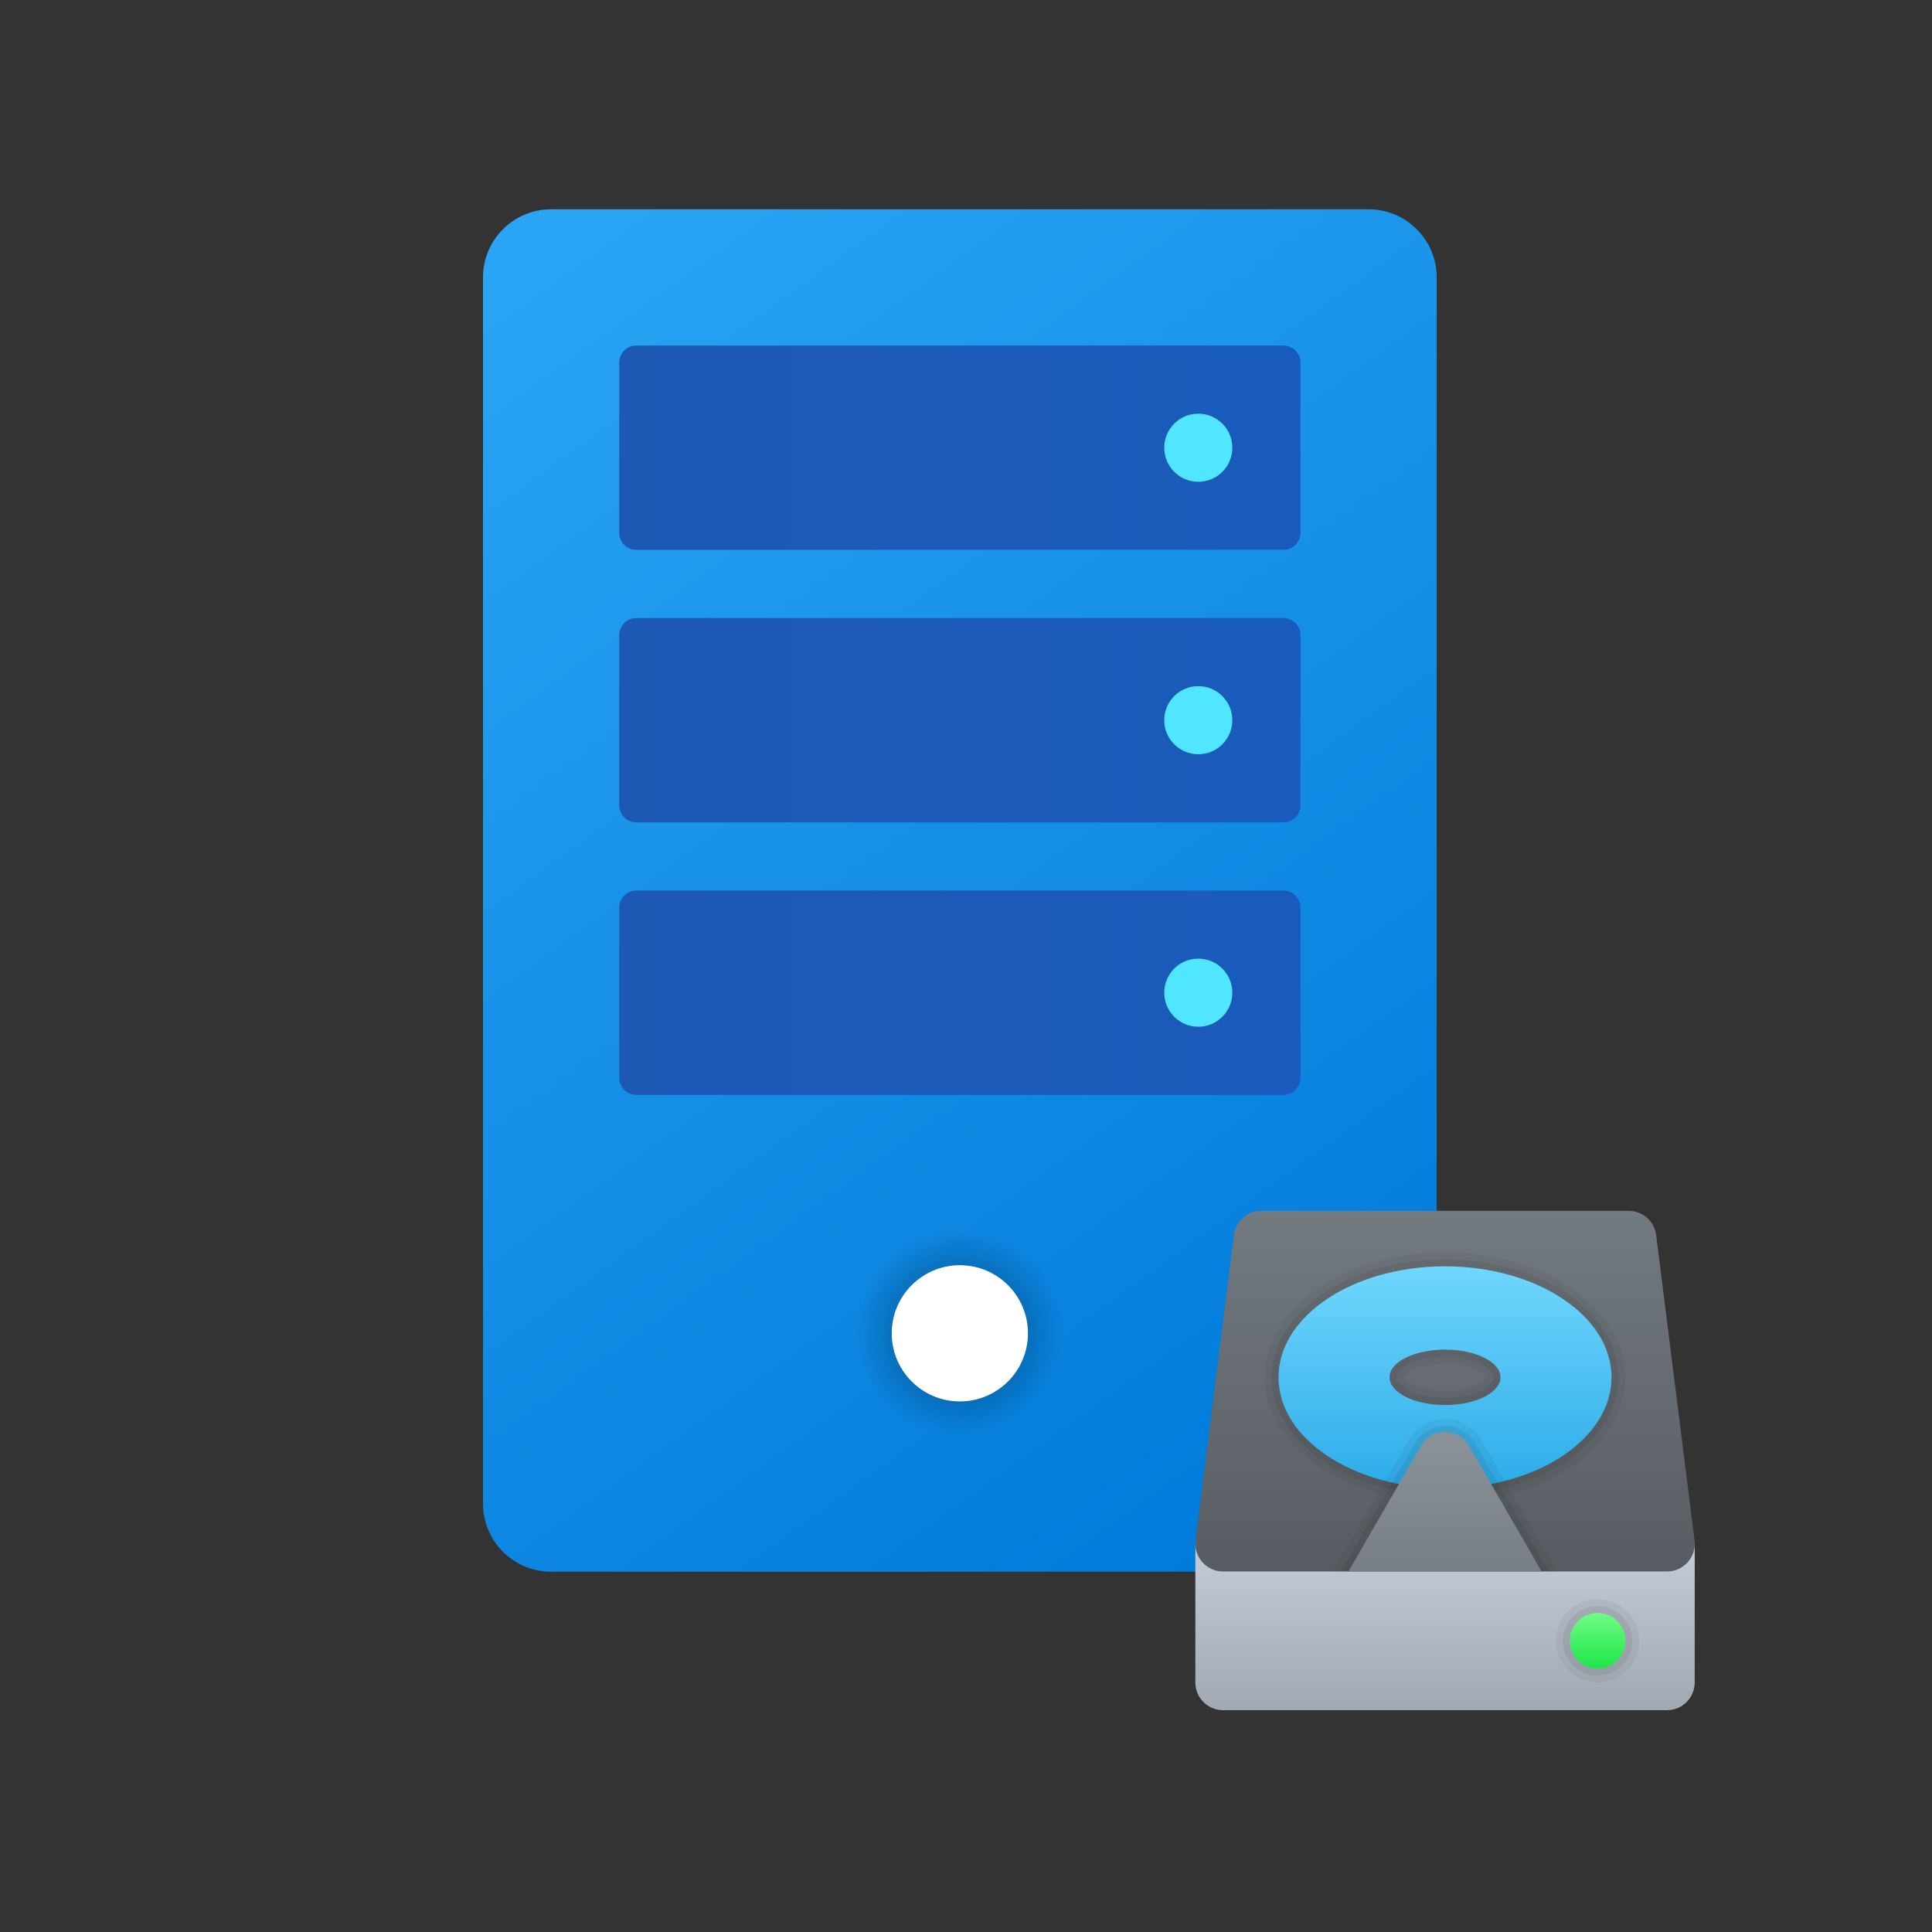 <?xml version="1.0" encoding="UTF-8" standalone="no"?>
<svg
   viewBox="0 0 48 48"
   width="240px"
   height="240px"
   version="1.1"
   id="svg45"
   sodipodi:docname="icons8-server-storage.svg"
   inkscape:version="1.1.1 (3bf5ae0d25, 2021-09-20)"
   xmlns:inkscape="http://www.inkscape.org/namespaces/inkscape"
   xmlns:sodipodi="http://sodipodi.sourceforge.net/DTD/sodipodi-0.dtd"
   xmlns="http://www.w3.org/2000/svg"
   xmlns:svg="http://www.w3.org/2000/svg">
  <rect x="0" y="0" width="48" height="48" fill="#333333" stroke="none"/>
  <defs
     id="defs49">
    <linearGradient
       id="yOIoQFQSxgltO8Uv2xJFse"
       x1="24"
       x2="24"
       y1="22.938"
       y2="31.81"
       gradientUnits="userSpaceOnUse"
       gradientTransform="matrix(0.345,0,0,0.345,27.63,28.015)">
      <stop
         offset="0"
         stop-color="#899198"
         id="stop42" />
      <stop
         offset="1"
         stop-color="#787e85"
         id="stop44" />
    </linearGradient>
    <linearGradient
       id="yOIoQFQSxgltO8Uv2xJFsd"
       x1="24"
       x2="24"
       y1="8.75"
       y2="29.408"
       gradientUnits="userSpaceOnUse"
       gradientTransform="matrix(0.345,0,0,0.345,27.63,28.015)">
      <stop
         offset="0"
         stop-color="#75daff"
         id="stop31" />
      <stop
         offset="1"
         stop-color="#1ea2e4"
         id="stop33" />
    </linearGradient>
    <linearGradient
       id="yOIoQFQSxgltO8Uv2xJFsc"
       x1="35"
       x2="35"
       y1="34.667"
       y2="39.007"
       gradientUnits="userSpaceOnUse"
       gradientTransform="matrix(0.345,0,0,0.345,27.63,28.015)">
      <stop
         offset="0"
         stop-color="#75ff8a"
         id="stop20-3" />
      <stop
         offset="1"
         stop-color="#1ee446"
         id="stop22" />
    </linearGradient>
    <linearGradient
       id="yOIoQFQSxgltO8Uv2xJFsb"
       x1="24"
       x2="24"
       y1="6"
       y2="31.799"
       gradientUnits="userSpaceOnUse"
       gradientTransform="matrix(0.345,0,0,0.345,27.63,28.015)">
      <stop
         offset="0"
         stop-color="#737b80"
         id="stop9-6" />
      <stop
         offset="1"
         stop-color="#575c61"
         id="stop11-7" />
    </linearGradient>
    <linearGradient
       id="yOIoQFQSxgltO8Uv2xJFsa"
       x1="24"
       x2="24"
       y1="30.083"
       y2="42.5"
       gradientUnits="userSpaceOnUse"
       gradientTransform="matrix(0.345,0,0,0.345,27.63,28.015)">
      <stop
         offset="0"
         stop-color="#c3cdd9"
         id="stop2-5" />
      <stop
         offset="1"
         stop-color="#9fa7b0"
         id="stop4-3" />
    </linearGradient>
  </defs>
  <sodipodi:namedview
     id="namedview47"
     pagecolor="#ffffff"
     bordercolor="#666666"
     borderopacity="1.0"
     inkscape:pageshadow="2"
     inkscape:pageopacity="0.0"
     inkscape:pagecheckerboard="0"
     showgrid="false"
     inkscape:zoom="2.8416667"
     inkscape:cx="120"
     inkscape:cy="120"
     inkscape:window-width="1920"
     inkscape:window-height="1022"
     inkscape:window-x="0"
     inkscape:window-y="28"
     inkscape:window-maximized="1"
     inkscape:current-layer="svg45" />
  <linearGradient
     id="H5zWGZDzzYRltSZyl6Krha"
     x1="10.517"
     x2="36.546"
     y1="5.342"
     y2="41.361"
     gradientUnits="userSpaceOnUse"
     gradientTransform="matrix(0.846,0,0,0.846,3.538,1.815)">
    <stop
       offset="0"
       stop-color="#2aa4f4"
       id="stop2" />
    <stop
       offset="1"
       stop-color="#007ad9"
       id="stop4" />
  </linearGradient>
  <path
     fill="url(#H5zWGZDzzYRltSZyl6Krha)"
     d="M 34.002,5.2 H 13.692 C 12.757,5.2 12,5.957 12,6.892 V 37.357 c 0,0.935 0.757,1.692 1.692,1.692 h 20.31 c 0.935,0 1.692,-0.757 1.692,-1.692 V 6.892 C 35.694,5.957 34.937,5.2 34.002,5.2 Z"
     id="path7"
     style="fill:url(#H5zWGZDzzYRltSZyl6Krha);stroke-width:0.846" />
  <radialGradient
     id="H5zWGZDzzYRltSZyl6Krhb"
     cx="24"
     cy="37"
     r="3"
     gradientUnits="userSpaceOnUse"
     gradientTransform="matrix(0.846,0,0,0.846,3.538,1.815)">
    <stop
       offset=".582"
       stop-opacity=".2"
       id="stop9" />
    <stop
       offset="1"
       stop-opacity="0"
       id="stop11" />
  </radialGradient>
  <circle
     cx="23.847"
     cy="33.126"
     r="2.539"
     fill="url(#H5zWGZDzzYRltSZyl6Krhb)"
     id="circle14"
     style="fill:url(#H5zWGZDzzYRltSZyl6Krhb);stroke-width:0.846" />
  <circle
     cx="23.847"
     cy="33.126"
     r="1.692"
     fill="#ffffff"
     id="circle16"
     style="stroke-width:0.846" />
  <linearGradient
     id="H5zWGZDzzYRltSZyl6Krhc"
     x1="14"
     x2="34"
     y1="11"
     y2="11"
     gradientUnits="userSpaceOnUse"
     gradientTransform="matrix(0.846,0,0,0.846,3.538,1.815)">
    <stop
       offset="0"
       stop-color="#1d59b3"
       id="stop18" />
    <stop
       offset="1"
       stop-color="#195bbc"
       id="stop20" />
  </linearGradient>
  <path
     fill="url(#H5zWGZDzzYRltSZyl6Krhc)"
     d="M 31.886,13.662 H 15.808 c -0.234,0 -0.423,-0.19 -0.423,-0.423 V 9.008 c 0,-0.234 0.19,-0.423 0.423,-0.423 h 16.078 c 0.234,0 0.423,0.19 0.423,0.423 v 4.231 c 0,0.234 -0.19,0.423 -0.423,0.423 z"
     id="path23"
     style="fill:url(#H5zWGZDzzYRltSZyl6Krhc);stroke-width:0.846" />
  <circle
     cx="29.771"
     cy="11.124"
     r="0.846"
     fill="#50e6ff"
     id="circle25"
     style="stroke-width:0.846" />
  <linearGradient
     id="H5zWGZDzzYRltSZyl6Krhd"
     x1="14"
     x2="34"
     y1="19"
     y2="19"
     gradientUnits="userSpaceOnUse"
     gradientTransform="matrix(0.846,0,0,0.846,3.538,1.815)">
    <stop
       offset="0"
       stop-color="#1d59b3"
       id="stop27" />
    <stop
       offset="1"
       stop-color="#195bbc"
       id="stop29" />
  </linearGradient>
  <path
     fill="url(#H5zWGZDzzYRltSZyl6Krhd)"
     d="M 31.886,20.432 H 15.808 c -0.234,0 -0.423,-0.19 -0.423,-0.423 v -4.231 c 0,-0.234 0.19,-0.423 0.423,-0.423 h 16.078 c 0.234,0 0.423,0.19 0.423,0.423 v 4.231 c 0,0.234 -0.19,0.423 -0.423,0.423 z"
     id="path32"
     style="fill:url(#H5zWGZDzzYRltSZyl6Krhd);stroke-width:0.846" />
  <circle
     cx="29.771"
     cy="17.893"
     r="0.846"
     fill="#50e6ff"
     id="circle34"
     style="stroke-width:0.846" />
  <linearGradient
     id="H5zWGZDzzYRltSZyl6Krhe"
     x1="14"
     x2="34"
     y1="27"
     y2="27"
     gradientUnits="userSpaceOnUse"
     gradientTransform="matrix(0.846,0,0,0.846,3.538,1.815)">
    <stop
       offset="0"
       stop-color="#1d59b3"
       id="stop36" />
    <stop
       offset="1"
       stop-color="#195bbc"
       id="stop38" />
  </linearGradient>
  <path
     fill="url(#H5zWGZDzzYRltSZyl6Krhe)"
     d="M 31.886,27.202 H 15.808 c -0.234,0 -0.423,-0.19 -0.423,-0.423 v -4.231 c 0,-0.234 0.19,-0.423 0.423,-0.423 h 16.078 c 0.234,0 0.423,0.19 0.423,0.423 v 4.231 c 0,0.234 -0.19,0.423 -0.423,0.423 z"
     id="path41"
     style="fill:url(#H5zWGZDzzYRltSZyl6Krhe);stroke-width:0.846" />
  <circle
     cx="29.771"
     cy="24.663"
     r="0.846"
     fill="#50e6ff"
     id="circle43"
     style="stroke-width:0.846" />
  <path
     fill="url(#yOIoQFQSxgltO8Uv2xJFsa)"
     d="M 42.105,38.354 H 29.698 v 3.446 c 0,0.381 0.308,0.689 0.689,0.689 h 11.028 c 0.381,0 0.689,-0.308 0.689,-0.689 z"
     id="path7-5"
     style="fill:url(#yOIoQFQSxgltO8Uv2xJFsa);stroke-width:0.345" />
  <path
     fill="url(#yOIoQFQSxgltO8Uv2xJFsb)"
     d="m 31.34,30.083 h 9.123 c 0.347,0 0.641,0.258 0.684,0.603 l 0.954,7.589 c 0.048,0.409 -0.273,0.768 -0.684,0.768 H 30.387 c -0.412,0 -0.732,-0.359 -0.685,-0.768 l 0.954,-7.589 c 0.043,-0.345 0.336,-0.603 0.684,-0.603 z"
     id="path14"
     style="fill:url(#yOIoQFQSxgltO8Uv2xJFsb);stroke-width:0.345" />
  <path
     d="m 39.692,40.077 c 0.381,0 0.689,0.308 0.689,0.689 0,0.381 -0.308,0.689 -0.689,0.689 -0.381,0 -0.689,-0.308 -0.689,-0.689 0,-0.381 0.308,-0.689 0.689,-0.689 m 0,-0.345 c -0.57,0 -1.034,0.464 -1.034,1.034 0,0.57 0.464,1.034 1.034,1.034 0.57,0 1.034,-0.464 1.034,-1.034 0,-0.57 -0.464,-1.034 -1.034,-1.034 z"
     opacity="0.05"
     id="path16"
     style="stroke-width:0.345" />
  <path
     d="m 39.692,40.077 c 0.381,0 0.689,0.308 0.689,0.689 0,0.381 -0.308,0.689 -0.689,0.689 -0.381,0 -0.689,-0.308 -0.689,-0.689 0,-0.381 0.308,-0.689 0.689,-0.689 m 0,-0.172 c -0.475,0 -0.862,0.386 -0.862,0.862 0,0.475 0.386,0.862 0.862,0.862 0.475,0 0.862,-0.386 0.862,-0.862 0,-0.475 -0.386,-0.862 -0.862,-0.862 z"
     opacity="0.07"
     id="path18"
     style="stroke-width:0.345" />
  <circle
     cx="39.692"
     cy="40.766"
     r="0.689"
     fill="url(#yOIoQFQSxgltO8Uv2xJFsc)"
     id="circle25-6"
     style="fill:url(#yOIoQFQSxgltO8Uv2xJFsc);stroke-width:0.345" />
  <path
     d="m 35.901,31.462 c 2.284,0 4.136,1.234 4.136,2.757 0,1.523 -1.852,2.757 -4.136,2.757 -2.284,0 -4.136,-1.234 -4.136,-2.757 0,-1.523 1.852,-2.757 4.136,-2.757 m 0,3.446 c 0.761,0 1.379,-0.308 1.379,-0.689 0,-0.381 -0.617,-0.689 -1.379,-0.689 -0.761,0 -1.379,0.308 -1.379,0.689 0,0.381 0.617,0.689 1.379,0.689 m 0,-3.791 c -2.47,0 -4.48,1.391 -4.48,3.102 0,1.71 2.01,3.102 4.48,3.102 2.47,0 4.48,-1.391 4.48,-3.102 0,-1.71 -2.01,-3.102 -4.48,-3.102 z m 0,3.446 c -0.667,0 -1.034,-0.259 -1.034,-0.345 0,-0.086 0.367,-0.345 1.034,-0.345 0.667,0 1.034,0.259 1.034,0.345 0,0.086 -0.367,0.345 -1.034,0.345 z"
     opacity="0.05"
     id="path27"
     style="stroke-width:0.345" />
  <path
     d="m 35.901,31.462 c 2.284,0 4.136,1.234 4.136,2.757 0,1.523 -1.852,2.757 -4.136,2.757 -2.284,0 -4.136,-1.234 -4.136,-2.757 0,-1.523 1.852,-2.757 4.136,-2.757 m 0,3.446 c 0.761,0 1.379,-0.308 1.379,-0.689 0,-0.381 -0.617,-0.689 -1.379,-0.689 -0.761,0 -1.379,0.308 -1.379,0.689 0,0.381 0.617,0.689 1.379,0.689 m 0,-3.619 c -2.376,0 -4.308,1.314 -4.308,2.929 0,1.615 1.932,2.929 4.308,2.929 2.376,0 4.308,-1.314 4.308,-2.929 0,-1.615 -1.932,-2.929 -4.308,-2.929 z m 0,3.446 c -0.69,0 -1.206,-0.273 -1.206,-0.517 0,-0.244 0.516,-0.517 1.206,-0.517 0.69,0 1.206,0.273 1.206,0.517 0,0.244 -0.516,0.517 -1.206,0.517 z"
     opacity="0.07"
     id="path29"
     style="stroke-width:0.345" />
  <path
     fill="url(#yOIoQFQSxgltO8Uv2xJFsd)"
     d="m 35.901,31.462 c -2.284,0 -4.136,1.234 -4.136,2.757 0,1.523 1.852,2.757 4.136,2.757 2.284,0 4.136,-1.234 4.136,-2.757 0,-1.523 -1.852,-2.757 -4.136,-2.757 z m 0,3.446 c -0.761,0 -1.379,-0.308 -1.379,-0.689 0,-0.381 0.617,-0.689 1.379,-0.689 0.761,0 1.379,0.308 1.379,0.689 0,0.381 -0.617,0.689 -1.379,0.689 z"
     id="path36"
     style="fill:url(#yOIoQFQSxgltO8Uv2xJFsd);stroke-width:0.345" />
  <path
     d="m 38.6,38.892 -1.802,-3.122 c -0.186,-0.324 -0.524,-0.517 -0.896,-0.517 -0.372,0 -0.71,0.193 -0.896,0.517 l -1.802,3.122 -0.09,0.152 h 0.4 l 1.792,-3.102 c 0.131,-0.231 0.365,-0.345 0.596,-0.345 0.231,0 0.465,0.114 0.596,0.345 l 1.792,3.102 h 0.4 z"
     opacity="0.05"
     id="path38"
     style="stroke-width:0.345" />
  <path
     d="M 38.451,38.978 36.649,35.856 c -0.159,-0.269 -0.438,-0.431 -0.748,-0.431 -0.31,0 -0.589,0.162 -0.748,0.431 l -1.802,3.122 -0.038,0.065 h 0.2 l 1.792,-3.102 c 0.131,-0.231 0.365,-0.345 0.596,-0.345 0.231,0 0.465,0.114 0.596,0.345 l 1.792,3.102 h 0.2 z"
     opacity="0.07"
     id="path40"
     style="stroke-width:0.345" />
  <path
     fill="url(#yOIoQFQSxgltO8Uv2xJFse)"
     d="m 35.304,35.92 -1.803,3.123 h 4.8 l -1.803,-3.123 c -0.265,-0.46 -0.928,-0.46 -1.194,0 z"
     id="path47"
     style="fill:url(#yOIoQFQSxgltO8Uv2xJFse);stroke-width:0.345" />
</svg>
